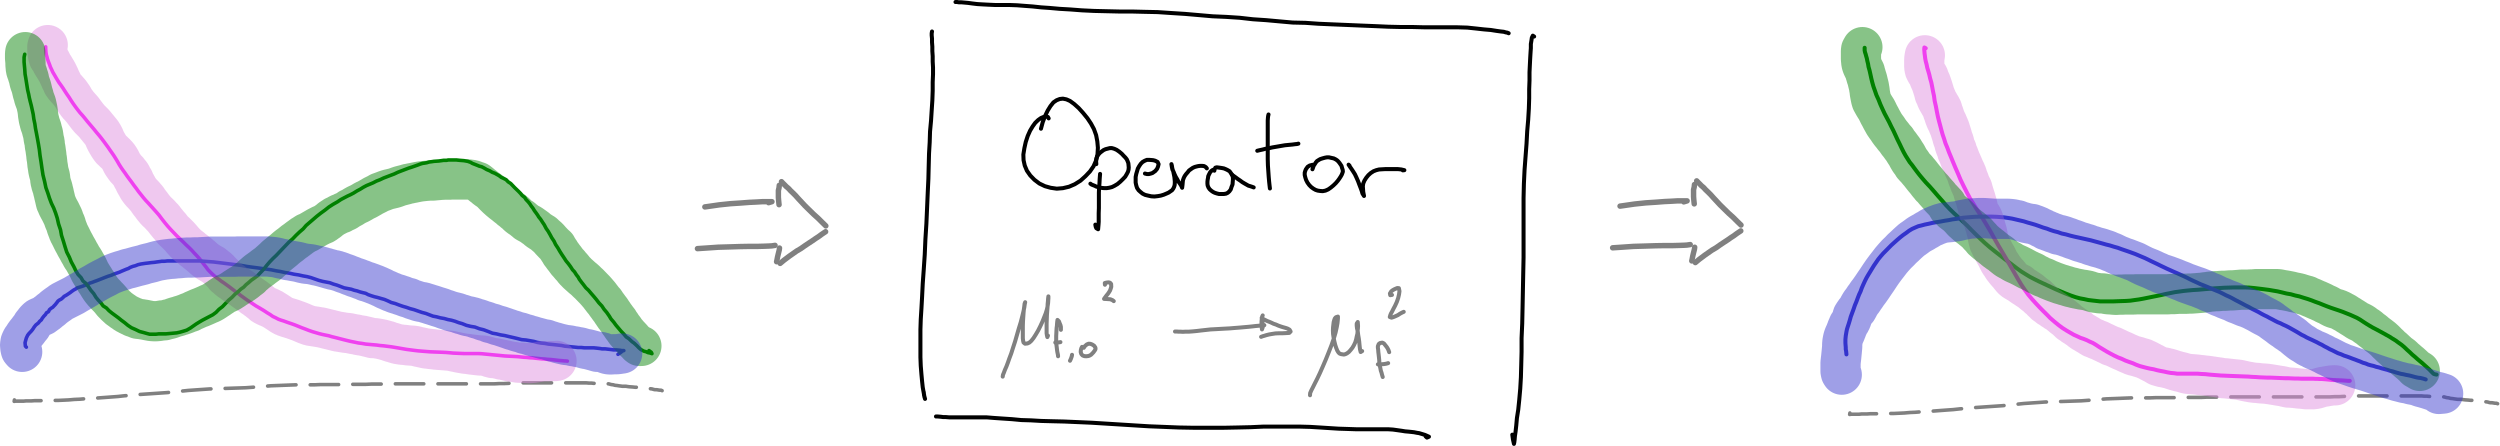 <?xml version="1.0" encoding="UTF-8" standalone="no"?>
<!-- Created with Inkscape (http://www.inkscape.org/) -->

<svg
   version="1.1"
   id="svg2"
   xml:space="preserve"
   width="704.174"
   height="125.622"
   viewBox="0 0 704.174 125.622"
   sodipodi:docname="ev-op.svg"
   inkscape:version="1.1.2 (0a00cf5339, 2022-02-04)"
   xmlns:inkscape="http://www.inkscape.org/namespaces/inkscape"
   xmlns:sodipodi="http://sodipodi.sourceforge.net/DTD/sodipodi-0.dtd"
   xmlns="http://www.w3.org/2000/svg"
   xmlns:svg="http://www.w3.org/2000/svg"><defs
     id="defs6"><clipPath
       clipPathUnits="userSpaceOnUse"
       id="clipPath202"><path
         d="M 0,0 H 529 V 95 H 0 Z"
         id="path200" /></clipPath><clipPath
       clipPathUnits="userSpaceOnUse"
       id="clipPath220"><path
         d="M 0,0 H 529 V 95 H 0 Z"
         id="path218" /></clipPath><clipPath
       clipPathUnits="userSpaceOnUse"
       id="clipPath238"><path
         d="M 0,0 H 529 V 95 H 0 Z"
         id="path236" /></clipPath><clipPath
       clipPathUnits="userSpaceOnUse"
       id="clipPath256"><path
         d="M 0,0 H 529 V 95 H 0 Z"
         id="path254" /></clipPath><clipPath
       clipPathUnits="userSpaceOnUse"
       id="clipPath274"><path
         d="M 0,0 H 529 V 95 H 0 Z"
         id="path272" /></clipPath><clipPath
       clipPathUnits="userSpaceOnUse"
       id="clipPath292"><path
         d="M 0,0 H 529 V 95 H 0 Z"
         id="path290" /></clipPath></defs><sodipodi:namedview
     id="namedview4"
     pagecolor="#ffffff"
     bordercolor="#666666"
     borderopacity="1.0"
     inkscape:pageshadow="2"
     inkscape:pageopacity="0.0"
     inkscape:pagecheckerboard="0"
     showgrid="false"
     inkscape:zoom="1.8191533"
     inkscape:cx="351.81203"
     inkscape:cy="62.941371"
     inkscape:window-width="1920"
     inkscape:window-height="1057"
     inkscape:window-x="0"
     inkscape:window-y="23"
     inkscape:window-maximized="1"
     inkscape:current-layer="g8" /><g
     id="g8"
     inkscape:groupmode="layer"
     inkscape:label="ev-op"
     transform="matrix(1.333,0,0,1.333,0,6.473895e-6)"><g
       id="g10"><g
         id="g12"><path
           d="m 9.656,9.898 v 0.375 l 0.035,0.575 0.032,0.308 0.062,0.371 0.133,0.477 0.129,0.512 0.195,0.539 0.227,0.578 0.191,0.543 0.262,0.543 0.226,0.511 0.321,0.543 0.293,0.508 0.324,0.543 0.355,0.578 0.422,0.578 0.422,0.61 0.418,0.648 0.422,0.645 0.453,0.644 0.422,0.676 0.453,0.68 0.485,0.679 0.488,0.645 0.484,0.613 0.52,0.575 0.484,0.578 0.488,0.613 0.485,0.574 0.519,0.613 0.516,0.61 0.519,0.644 0.551,0.649 0.485,0.609 0.488,0.645 0.449,0.613 0.422,0.574 0.391,0.578 0.386,0.543 0.422,0.614 0.387,0.609 0.39,0.644 0.387,0.68 0.391,0.613 0.422,0.61 0.422,0.578 0.418,0.609 0.453,0.614 0.488,0.644 0.484,0.68 0.52,0.676 0.484,0.679 0.52,0.645 0.484,0.613 0.52,0.609 0.515,0.543 0.551,0.614 0.551,0.609 0.582,0.645 0.617,0.714 0.582,0.782 0.613,0.781 0.618,0.746 0.648,0.715 0.648,0.68 0.649,0.675 0.644,0.614 0.649,0.609 0.613,0.613 0.617,0.575 0.582,0.578 0.551,0.613 0.551,0.574 0.519,0.578 0.485,0.614 0.453,0.574 0.484,0.613 0.422,0.578 0.457,0.473 0.485,0.476 0.453,0.407 0.484,0.375 0.52,0.371 0.484,0.375 0.52,0.34 0.515,0.375 0.52,0.371 0.484,0.375 0.488,0.371 0.485,0.375 0.519,0.34 0.485,0.406 0.519,0.375 0.516,0.375 0.519,0.371 0.551,0.34 0.551,0.375 0.551,0.371 1.164,0.68 0.617,0.375 0.613,0.406 0.617,0.371 0.582,0.41 0.582,0.27 0.582,0.308 0.551,0.203 0.551,0.168 0.551,0.203 0.582,0.204 0.617,0.207 0.648,0.234 0.68,0.273 0.742,0.305 0.746,0.274 0.778,0.304 0.777,0.27 0.711,0.207 0.684,0.203 0.679,0.168 0.645,0.137 0.684,0.136 0.679,0.203 0.711,0.172 0.777,0.2 0.809,0.207 0.809,0.203 0.843,0.203 0.84,0.168 0.813,0.172 0.777,0.101 0.777,0.137 0.743,0.066 0.777,0.071 0.777,0.066 0.746,0.102 0.778,0.066 0.808,0.106 0.778,0.097 0.843,0.137 0.809,0.137 0.777,0.136 0.809,0.137 1.555,0.203 0.843,0.102 0.809,0.066 0.875,0.07 0.871,0.067 0.875,0.035 0.875,0.031 0.844,0.035 0.777,0.036 0.778,0.066 0.742,0.07 0.746,0.032 0.777,0.035 0.777,0.031 h 3.012 l 0.711,0.035 0.711,0.07 0.715,0.067 0.68,0.07 0.711,0.067 0.714,0.066 0.68,0.07 0.68,0.067 0.679,0.035 0.649,0.031 0.68,0.035 0.648,0.035 0.68,0.067 0.644,0.066 0.649,0.035 0.617,0.071 0.648,0.031 0.614,0.07 1.296,0.133 0.649,0.035 0.613,0.071 0.649,0.031 0.613,0.07 0.586,0.066 0.551,0.067 0.484,0.035 0.422,0.035 0.258,0.031 h 0.257 l 0.325,0.036"
           style="fill:none;stroke:#ff00ff;stroke-width:0.755;stroke-linecap:round;stroke-linejoin:round;stroke-miterlimit:10;stroke-dasharray:none;stroke-opacity:1"
           id="path14" /></g><g
         id="g16"><path
           d="M 5.57,73.359 5.363,73.145 5.293,72.426 5.363,72.137 5.57,71.414 5.844,70.836 6.121,70.477 6.395,70.191 6.668,69.902 6.945,69.543 7.219,69.109 7.562,68.676 7.84,68.457 8.113,68.242 8.387,67.887 8.73,67.598 l 0.208,-0.364 0.343,-0.433 0.344,-0.36 0.207,-0.359 0.41,-0.215 0.207,-0.433 0.344,-0.289 0.344,-0.215 0.273,-0.289 0.278,-0.289 0.343,-0.434 0.203,-0.285 0.278,-0.215 0.414,-0.215 0.344,-0.289 0.273,-0.289 0.41,-0.219 0.551,-0.359 0.414,-0.289 0.273,-0.215 0.411,-0.285 0.414,-0.219 0.277,-0.215 0.961,-0.289 0.41,-0.144 0.551,-0.219 0.41,-0.145 0.348,-0.215 0.48,-0.144 0.551,-0.215 0.41,-0.144 1.102,-0.43 0.546,-0.219 0.758,-0.289 0.688,-0.215 0.48,-0.215 0.617,-0.218 0.622,-0.215 0.48,-0.219 1.031,-0.43 0.41,-0.144 0.344,-0.215 0.551,-0.215 0.551,-0.144 0.551,-0.219 0.617,-0.145 0.961,-0.144 0.621,-0.071 0.547,-0.074 0.757,-0.07 0.481,-0.074 0.551,-0.071 0.48,-0.074 h 0.551 l 0.687,-0.07 h 6.801 l 0.895,0.07 0.965,0.074 1.027,0.071 1.172,0.144 1.168,0.145 1.164,0.144 1.168,0.145 1.172,0.144 1.168,0.219 1.031,0.145 1.098,0.14 3.093,0.434 1.032,0.215 0.89,0.144 0.965,0.215 0.965,0.145 0.961,0.218 0.961,0.145 0.961,0.215 0.824,0.144 0.824,0.215 0.824,0.289 0.825,0.285 0.824,0.219 0.762,0.145 0.753,0.144 0.754,0.285 0.758,0.219 0.758,0.289 0.754,0.289 0.758,0.145 0.754,0.144 0.621,0.215 0.613,0.141 0.621,0.215 0.551,0.144 0.617,0.145 0.551,0.289 0.617,0.218 0.687,0.215 0.618,0.145 0.757,0.219 0.758,0.214 0.684,0.289 0.758,0.356 0.824,0.219 0.758,0.289 0.824,0.289 0.754,0.215 0.824,0.289 0.824,0.215 0.828,0.289 0.825,0.285 0.824,0.219 0.758,0.289 0.754,0.285 0.757,0.144 0.825,0.219 0.824,0.145 0.754,0.214 0.758,0.145 0.757,0.219 0.754,0.285 0.754,0.215 0.895,0.359 0.894,0.219 0.895,0.144 0.961,0.36 0.894,0.219 0.961,0.359 0.895,0.359 0.824,0.141 0.891,0.219 0.894,0.144 0.895,0.215 0.961,0.219 0.894,0.215 0.824,0.214 0.895,0.075 1.648,0.289 0.754,0.215 0.824,0.144 0.758,0.07 0.758,0.145 0.754,0.07 0.687,0.074 0.622,0.071 0.683,0.074 0.691,0.145 0.754,0.07 0.688,0.074 0.758,0.07 0.617,0.071 h 0.687 l 0.688,0.074 h 1.992 l 0.688,0.07 0.617,0.074 0.414,0.071 h 0.687 l 0.618,0.074 0.621,0.07 0.547,0.075 h 0.55 l 0.754,0.07 0.414,0.074 h 0.414 l -0.277,0.07 -0.344,0.289 -0.617,0.43"
           style="fill:none;stroke:#3333cc;stroke-width:0.755;stroke-linecap:round;stroke-linejoin:round;stroke-miterlimit:10;stroke-dasharray:none;stroke-opacity:1"
           id="path18" /></g><g
         id="g20"><path
           d="M 5.227,11.465 5.16,11.754 5.09,12.113 v 1.008 l 0.07,0.793 0.067,0.719 0.066,1.012 0.141,0.793 0.41,2.589 0.207,0.868 0.137,0.722 0.207,0.86 0.207,0.796 0.207,0.938 0.203,0.934 0.136,1.011 0.211,1.008 0.133,0.938 0.211,1.078 0.203,1.082 0.207,1.152 0.203,1.227 0.141,1.222 0.207,1.301 0.203,1.438 0.211,1.367 0.34,1.371 0.273,1.297 0.414,1.156 0.344,1.078 0.41,1.082 0.485,1.008 0.41,1.082 0.344,1.078 0.277,1.227 0.41,1.222 0.207,1.157 0.414,1.296 0.344,1.153 0.344,1.078 0.551,1.086 0.41,1.004 0.547,1.011 0.414,0.864 0.48,0.793 0.621,0.648 0.41,0.719 0.618,0.504 0.55,0.722 0.485,0.723 0.617,0.719 0.48,0.793 0.481,0.578 0.551,0.574 0.48,0.649 0.688,0.433 0.55,0.578 0.618,0.5 0.687,0.504 0.688,0.508 0.617,0.504 0.687,0.504 0.692,0.574 0.754,0.508 0.824,0.359 0.894,0.434 0.824,0.215 0.754,0.215 0.551,0.144 h 1.305 l 0.617,-0.074 h 1.516 l 1.507,-0.141 0.758,-0.07 0.688,-0.145 0.758,-0.218 0.687,-0.215 0.754,-0.434 1.238,-0.867 0.688,-0.426 0.617,-0.363 0.824,-0.434 1.375,-0.718 0.688,-0.508 0.621,-0.645 0.754,-0.578 0.687,-0.723 0.617,-0.644 0.688,-0.578 0.621,-0.649 0.617,-0.507 0.617,-0.571 0.618,-0.433 0.48,-0.508 0.621,-0.504 0.481,-0.434 0.617,-0.429 0.691,-0.504 0.617,-0.649 0.754,-0.793 0.621,-0.793 0.618,-0.722 0.687,-0.719 0.688,-0.648 0.617,-0.649 0.687,-0.723 1.375,-1.437 0.824,-0.723 0.688,-0.718 0.758,-0.723 0.754,-0.649 0.621,-0.718 0.754,-0.649 0.758,-0.648 0.753,-0.649 0.825,-0.648 0.894,-0.648 0.824,-0.653 0.895,-0.574 0.891,-0.504 0.757,-0.504 0.688,-0.363 0.687,-0.359 0.621,-0.286 0.684,-0.359 0.688,-0.434 0.687,-0.363 0.688,-0.43 0.687,-0.363 0.688,-0.285 0.687,-0.289 0.688,-0.359 0.753,-0.29 0.758,-0.359 0.754,-0.289 0.758,-0.289 0.754,-0.285 0.758,-0.36 0.754,-0.289 1.515,-0.578 0.684,-0.219 0.621,-0.214 0.617,-0.219 0.551,-0.215 0.48,-0.141 0.481,-0.07 0.414,-0.074 0.48,-0.145 0.551,-0.07 0.481,-0.074 1.031,-0.07 0.551,-0.075 0.48,-0.07 h 0.617 l 0.344,-0.074 h 1.719 l 0.687,0.074 0.895,0.07 0.824,0.145 0.617,0.219 0.344,0.214 1.102,0.43 0.339,0.145 0.551,0.144 0.551,0.289 0.48,0.289 0.688,0.289 0.48,0.289 0.551,0.215 0.891,0.5 0.484,0.364 0.481,0.214 0.55,0.289 0.414,0.434 0.547,0.359 0.344,0.36 0.481,0.504 0.824,0.793 0.414,0.433 0.344,0.434 0.55,0.43 0.274,0.433 0.48,0.504 0.344,0.434 0.273,0.429 0.344,0.434 0.348,0.578 0.273,0.359 0.41,0.579 0.207,0.355 0.415,0.508 0.414,0.648 0.339,0.504 0.415,0.789 0.41,0.578 0.414,0.723 0.343,0.648 0.481,0.719 0.344,0.723 0.48,0.723 0.414,0.718 0.41,0.649 0.481,0.722 0.414,0.645 0.48,0.578 0.481,0.648 0.414,0.649 0.41,0.43 0.414,0.652 0.344,0.43 0.273,0.507 0.481,0.645 0.347,0.434 0.547,0.722 0.551,0.504 0.481,0.574 0.687,0.793 0.481,0.578 0.55,0.719 0.618,0.649 0.48,0.722 0.551,0.645 0.551,0.793 0.343,0.578 0.618,0.723 0.414,0.574 0.546,0.648 0.551,0.649 0.551,0.574 0.547,0.652 0.551,0.36 0.687,0.648 0.414,0.289 0.617,0.574 0.414,0.434 0.411,0.359 0.687,0.364 0.348,0.07 0.48,0.219 0.414,0.07 0.41,0.144 -0.136,-0.289 -0.485,-0.359"
           style="fill:none;stroke:#008000;stroke-width:0.755;stroke-linecap:round;stroke-linejoin:round;stroke-miterlimit:10;stroke-dasharray:none;stroke-opacity:1"
           id="path22" /></g><g
         id="g24"><path
           d="m 3.043,84.504 -0.051,0.308 0.297,-0.05 H 5.004 L 5.496,84.711 H 6.625 L 7.363,84.66 h 2.699 l 1.079,-0.051 h 1.132 l 1.125,-0.05 1.133,-0.055 1.176,-0.102 1.18,-0.05 1.226,-0.102 1.278,-0.051 1.324,-0.105 2.75,-0.203 1.422,-0.106 1.425,-0.156 1.469,-0.102 1.477,-0.152 1.519,-0.105 1.524,-0.102 1.519,-0.106 1.477,-0.101 1.519,-0.152 1.52,-0.157 1.473,-0.152 1.476,-0.105 1.469,-0.102 1.476,-0.102 1.571,-0.054 1.523,-0.051 3.141,-0.102 1.469,-0.05 1.425,-0.102 1.325,-0.105 1.277,-0.102 1.277,-0.105 1.324,-0.051 1.329,-0.051 1.324,-0.051 1.371,-0.051 h 3.879 l 1.23,-0.054 h 4.957 l 1.176,-0.051 h 3.535 l 1.129,-0.051 h 2.258 l 1.133,-0.051 h 22.578 l 1.031,-0.054 h 0.934 l 0.98,-0.047 0.934,-0.055 0.933,-0.051 h 14.579 l 0.589,0.051 h 0.539 l 0.493,0.055 h 1.57 l 0.395,0.047 h 0.292 l 0.293,0.054 h 0.59 l 0.539,0.153 0.442,0.054 0.344,0.102 0.492,0.051 0.293,0.051 0.394,0.05 0.391,0.055 h 0.789 l 0.293,0.051 0.394,0.051 0.735,0.05 0.492,0.055 h 0.391 l 0.492,0.047 h 0.293 l 0.394,0.055 h 0.492 l 0.293,0.05 0.297,0.051 0.539,0.102 0.391,0.054 0.344,0.102 0.246,0.051 h 0.344 l 0.343,0.051 0.293,0.05 h 0.297 l 0.246,0.106"
           style="fill:none;stroke:#808080;stroke-width:0.755;stroke-linecap:round;stroke-linejoin:round;stroke-miterlimit:10;stroke-dasharray:6, 3;stroke-dashoffset:0;stroke-opacity:1"
           id="path26" /></g><g
         id="g28"><path
           d="m 390.891,87.27 -0.051,0.308 0.297,-0.051 h 1.715 l 0.492,-0.05 h 1.129 l 0.738,-0.051 h 2.699 l 1.078,-0.055 h 1.133 l 1.125,-0.051 1.133,-0.05 1.176,-0.102 1.179,-0.051 1.227,-0.105 1.273,-0.051 1.328,-0.102 1.376,-0.105 1.374,-0.102 1.422,-0.101 1.426,-0.156 1.469,-0.106 1.476,-0.152 1.52,-0.102 1.523,-0.105 1.52,-0.102 1.473,-0.101 1.523,-0.157 1.52,-0.152 1.472,-0.156 1.477,-0.102 1.469,-0.101 1.472,-0.106 1.574,-0.051 1.52,-0.05 1.574,-0.051 1.57,-0.055 1.469,-0.047 1.426,-0.105 1.324,-0.102 1.278,-0.105 1.277,-0.102 1.324,-0.051 1.328,-0.05 1.324,-0.055 1.372,-0.051 h 3.878 l 1.231,-0.051 h 4.957 l 1.176,-0.05 h 3.535 l 1.129,-0.055 h 2.258 l 1.132,-0.047 h 22.579 l 1.031,-0.055 h 0.933 l 0.981,-0.05 1.867,-0.102 h 14.578 l 0.59,0.051 h 0.539 l 0.492,0.051 h 1.571 l 0.394,0.05 h 0.293 l 0.293,0.055 h 0.59 l 0.539,0.152 0.441,0.051 0.344,0.106 0.492,0.05 0.293,0.051 0.395,0.051 0.39,0.051 h 0.79 l 0.293,0.051 0.39,0.054 0.738,0.051 0.493,0.051 h 0.39 l 0.492,0.051 h 0.293 l 0.395,0.054 h 0.492 l 0.293,0.047 0.293,0.055 0.543,0.101 0.391,0.051 0.343,0.106 0.246,0.046 h 0.344 l 0.344,0.055 0.293,0.051 h 0.297 l 0.246,0.101"
           style="fill:none;stroke:#808080;stroke-width:0.755;stroke-linecap:round;stroke-linejoin:round;stroke-miterlimit:10;stroke-dasharray:6, 3;stroke-dashoffset:0;stroke-opacity:1"
           id="path30" /></g><g
         id="g32"><path
           d="m 196.938,6.652 -0.067,0.379 v 0.442 l 0.067,0.691 v 0.758 l 0.07,0.941 v 0.946 l 0.074,1.066 v 1.137 l 0.07,1.254 v 1.449 l -0.07,1.637 v 1.824 l -0.074,2.074 -0.137,2.078 -0.141,2.203 -0.21,2.262 -0.071,2.266 -0.14,2.39 -0.067,2.52 -0.07,2.828 -0.141,3.019 -0.14,3.274 -0.141,3.207 -0.207,3.273 -0.141,3.27 -0.211,3.148 -0.211,2.957 -0.136,2.77 -0.141,2.515 -0.141,2.266 -0.07,2.137 v 5.851 l 0.07,1.828 0.141,1.758 0.141,1.512 0.136,1.258 0.282,1.574 0.07,0.438 0.137,0.441 -0.207,-0.754 -0.071,-0.691"
           style="fill:none;stroke:#000000;stroke-width:0.85;stroke-linecap:round;stroke-linejoin:round;stroke-miterlimit:10;stroke-dasharray:none;stroke-opacity:1"
           id="path34" /></g><g
         id="g36"><path
           d="m 197.777,88.004 h 0.352 l 0.699,0.062 0.488,0.067 h 0.559 l 0.699,0.058 h 7.903 l 1.605,0.129 1.82,0.125 1.887,0.125 2.027,0.192 2.028,0.062 2.164,0.125 2.308,0.063 2.586,0.062 2.868,0.125 2.937,0.129 3.004,0.188 3.008,0.187 3.004,0.188 3.078,0.191 3.144,0.125 3.145,0.129 3.219,0.059 h 6.152 l 2.934,-0.059 2.867,-0.066 2.726,-0.125 h 7.621 l 2.239,0.062 2.093,0.129 1.957,0.125 1.961,0.125 1.957,0.062 1.817,0.063 h 6.711 l 0.98,0.062 0.906,0.125 0.911,0.129 0.769,0.125 0.699,0.059 0.629,0.066 0.559,0.063 0.629,0.125 0.422,0.062 0.629,0.188 0.625,0.191 0.421,0.188 0.422,0.191 -0.422,0.188 -0.277,-0.254"
           style="fill:none;stroke:#000000;stroke-width:0.85;stroke-linecap:round;stroke-linejoin:round;stroke-miterlimit:10;stroke-dasharray:none;stroke-opacity:1"
           id="path38" /></g><g
         id="g40"><path
           d="m 324.172,7.723 -0.277,-0.188 -0.211,0.438 -0.071,0.504 -0.136,0.82 v 0.879 l -0.071,1.008 -0.07,1.195 -0.07,1.383 -0.071,1.511 v 1.7 l -0.07,1.886 v 1.891 l -0.07,2.199 -0.137,2.328 -0.211,2.457 -0.141,2.641 -0.211,2.77 -0.207,2.765 -0.14,2.957 -0.07,3.02 v 12.519 l -0.071,3.461 -0.14,7.172 -0.071,3.336 -0.136,3.082 v 2.895 l -0.071,2.769 -0.07,2.578 -0.141,2.453 -0.207,2.328 -0.215,2.079 -0.277,1.761 -0.141,1.571 -0.14,1.261 -0.137,0.942 -0.07,0.816 -0.071,0.57 -0.07,0.313 -0.07,-0.313 -0.141,-0.628 -0.137,-1.008"
           style="fill:none;stroke:#000000;stroke-width:0.85;stroke-linecap:round;stroke-linejoin:round;stroke-miterlimit:10;stroke-dasharray:none;stroke-opacity:1"
           id="path42" /></g><g
         id="g44"><path
           d="m 201.902,0.426 h 0.352 l 0.348,0.062 h 0.558 l 1.399,0.125 0.91,0.125 1.051,0.125 1.117,0.067 1.187,0.062 1.399,0.063 h 3.004 l 1.679,0.062 1.61,0.125 1.679,0.125 1.813,0.192 1.82,0.125 2.094,0.187 2.242,0.129 2.445,0.188 2.586,0.124 2.657,0.063 2.726,0.063 h 2.656 l 2.657,0.066 2.726,0.058 2.867,0.192 2.934,0.187 2.937,0.254 2.868,0.25 2.867,0.125 2.867,0.188 2.793,0.316 2.797,0.188 2.797,0.254 2.797,0.25 2.726,0.062 2.727,0.192 2.863,0.125 3.008,0.125 3.008,0.128 3.078,0.125 2.793,0.125 2.656,0.063 h 2.52 l 2.445,0.062 h 6.988 l 2.098,0.063 1.82,0.191 1.68,0.188 1.465,0.125 1.187,0.187 0.91,0.125 0.629,0.067 0.422,0.125 0.348,0.062 0.277,0.125"
           style="fill:none;stroke:#000000;stroke-width:0.85;stroke-linecap:round;stroke-linejoin:round;stroke-miterlimit:10;stroke-dasharray:none;stroke-opacity:1"
           id="path46" /></g><g
         id="g48"><path
           d="m 211.875,79.582 0.063,-0.391 0.187,-0.445 0.219,-0.59 0.308,-0.695 0.309,-0.813 0.312,-0.894 0.403,-1.063 0.371,-1.171 0.437,-1.34 0.403,-1.399 0.402,-1.394 0.406,-1.313 0.309,-1.203 0.25,-1.031 0.184,-0.867 0.093,-0.672 0.094,-0.446 -0.125,0.333 -0.062,0.531 -0.09,0.644 -0.067,0.754 -0.058,0.84 -0.063,0.977 -0.031,0.976 v 2.57 l 0.062,0.532 0.09,0.363 0.313,0.25 0.527,-0.055 0.406,-0.195 0.403,-0.363 0.465,-0.586 0.464,-0.727 0.496,-0.84 0.465,-0.921 0.438,-0.95 0.371,-0.922 0.34,-0.863 0.25,-0.812 0.156,-0.727 0.094,-0.641 0.031,-0.531 0.031,-0.422 v -0.445 l -0.062,0.504 -0.031,0.473 -0.063,0.617 -0.031,0.754 -0.063,0.781 -0.062,0.836 -0.031,0.898 -0.032,0.891 v 2.039 l 0.063,0.422 0.093,0.39 0.126,-0.308"
           style="fill:none;stroke:#808080;stroke-width:0.85;stroke-linecap:round;stroke-linejoin:round;stroke-miterlimit:10;stroke-dasharray:none;stroke-opacity:1"
           id="path50" /></g><g
         id="g52"><path
           d="m 223.578,75.281 -0.031,-0.308 -0.125,-0.586 -0.063,-0.418 -0.058,-0.504 -0.067,-0.559 -0.058,-0.644 v -1.254 l 0.031,-0.59 0.027,-0.586 0.032,-0.531 0.066,-0.473 0.027,-0.418 0.032,-0.367 0.062,-0.445 0.313,0.308 0.152,0.418 0.156,0.364 0.094,0.39 v 0.617"
           style="fill:none;stroke:#808080;stroke-width:0.85;stroke-linecap:round;stroke-linejoin:round;stroke-miterlimit:10;stroke-dasharray:none;stroke-opacity:1"
           id="path54" /></g><g
         id="g56"><path
           d="m 222.988,72.375 h 0.344 l 0.402,-0.027 0.34,-0.059"
           style="fill:none;stroke:#808080;stroke-width:0.85;stroke-linecap:round;stroke-linejoin:round;stroke-miterlimit:10;stroke-dasharray:none;stroke-opacity:1"
           id="path58" /></g><g
         id="g60"><path
           d="m 226.527,74.973 -0.062,0.336 -0.188,0.531 -0.183,0.39"
           style="fill:none;stroke:#808080;stroke-width:0.85;stroke-linecap:round;stroke-linejoin:round;stroke-miterlimit:10;stroke-dasharray:none;stroke-opacity:1"
           id="path62" /></g><g
         id="g64"><path
           d="m 228.637,73.297 -0.153,0.308 -0.093,0.364 -0.032,0.418 0.125,0.418 0.278,0.308 0.371,0.141 0.406,0.027 0.465,-0.058 0.281,-0.11 0.277,-0.168 0.219,-0.222 0.246,-0.254 0.309,-0.418 0.156,-0.281 -0.031,-0.332 -0.277,-0.391 -0.403,-0.254 -0.375,-0.141 -0.371,-0.027 -0.402,0.168 -0.469,0.422 -0.152,0.277"
           style="fill:none;stroke:#808080;stroke-width:0.85;stroke-linecap:round;stroke-linejoin:round;stroke-miterlimit:10;stroke-dasharray:none;stroke-opacity:1"
           id="path66" /></g><g
         id="g68"><path
           d="m 233.48,60.168 -0.031,-0.363 0.34,-0.086 0.465,-0.055 0.312,0.082 0.219,0.254 0.031,0.586 -0.093,0.336 -0.157,0.445 -0.218,0.363 -0.246,0.364 -0.282,0.336 -0.308,0.418 -0.219,0.308 0.527,0.028 0.809,0.054 0.465,0.196 0.25,0.199"
           style="fill:none;stroke:#808080;stroke-width:0.85;stroke-linecap:round;stroke-linejoin:round;stroke-miterlimit:10;stroke-dasharray:none;stroke-opacity:1"
           id="path70" /></g><g
         id="g72"><path
           d="m 248.285,70.055 h 0.406 l 0.34,0.027 h 0.403 l 0.496,0.031 0.593,-0.031 h 0.68 l 0.777,-0.055 0.868,-0.082 0.933,-0.113 0.992,-0.109 1.024,-0.114 1.027,-0.054 1.024,-0.059 0.992,-0.055 1.023,-0.054 1.028,-0.086 1.054,-0.082 0.961,-0.086 0.93,-0.082 0.809,-0.086 0.714,-0.082 0.621,-0.055 0.497,-0.058 0.339,-0.028 0.344,-0.027 -0.437,-0.082"
           style="fill:none;stroke:#808080;stroke-width:0.85;stroke-linecap:round;stroke-linejoin:round;stroke-miterlimit:10;stroke-dasharray:none;stroke-opacity:1"
           id="path74" /></g><g
         id="g76"><path
           d="m 266.816,66.648 -0.121,0.278 -0.097,0.699 -0.028,0.391 v 0.812 l 0.028,0.336 0.066,0.445 0.152,-0.445 v -0.422 l -0.031,-0.418 -0.031,-0.363 -0.059,-0.336 -0.097,-0.445 0.375,0.25 0.496,0.25 0.343,0.168 0.372,0.14 0.464,0.196 0.465,0.226 0.5,0.164 0.496,0.223 0.465,0.168 0.434,0.14 0.402,0.114 0.375,0.109 0.309,0.113 0.402,0.223 0.219,0.391 -0.281,0.281 -0.34,0.027 -0.528,0.028 -0.589,0.027 h -0.684 l -0.777,0.031 -0.711,0.11 -0.653,0.113 -0.558,0.14 -0.434,0.137 -0.312,0.086 -0.371,0.137"
           style="fill:none;stroke:#808080;stroke-width:0.85;stroke-linecap:round;stroke-linejoin:round;stroke-miterlimit:10;stroke-dasharray:none;stroke-opacity:1"
           id="path78" /></g><g
         id="g80"><path
           d="m 276.812,83.52 0.032,-0.473 0.246,-0.559 0.344,-0.672 0.402,-0.808 0.496,-0.977 0.559,-1.176 0.593,-1.339 0.649,-1.508 0.621,-1.539 0.59,-1.508 0.496,-1.426 0.375,-1.285 0.246,-1.117 0.156,-0.863 0.063,-0.618 0.031,-0.39 v -0.364 l -0.438,0.141 -0.214,0.25 -0.125,0.336 -0.125,0.449 -0.059,0.5 -0.066,0.559 -0.032,0.699 0.032,0.754 0.125,0.812 0.156,0.782 0.187,0.754 0.215,0.64 0.219,0.531 0.25,0.395 0.246,0.223 0.313,0.109 0.589,0.086 0.309,-0.086 0.344,-0.168 0.402,-0.305 0.371,-0.421 0.375,-0.473 0.309,-0.531 0.277,-0.586 0.188,-0.614 0.125,-0.617 0.152,-0.613 0.035,-0.59 0.063,-0.527 0.027,-0.477 -0.027,-0.418 -0.032,-0.449 -0.218,0.336 v 0.449 l 0.062,0.559 0.156,0.668 0.09,0.726 0.125,0.727 0.094,0.699 0.062,0.672 0.063,0.586 0.062,0.445 0.122,0.477 0.312,-0.196"
           style="fill:none;stroke:#808080;stroke-width:0.85;stroke-linecap:round;stroke-linejoin:round;stroke-miterlimit:10;stroke-dasharray:none;stroke-opacity:1"
           id="path82" /></g><g
         id="g84"><path
           d="m 292.176,79.664 -0.153,-0.5 -0.093,-0.391 -0.157,-0.449 -0.093,-0.5 -0.125,-0.562 -0.09,-0.586 -0.031,-0.614 -0.063,-0.613 -0.062,-0.558 -0.063,-0.504 -0.031,-0.477 -0.063,-0.418 v -0.336 l 0.188,-0.472 0.281,-0.2 0.465,-0.082 0.34,0.168 0.402,0.504 0.219,0.278 0.187,0.308 0.153,0.309 0.156,0.445"
           style="fill:none;stroke:#808080;stroke-width:0.85;stroke-linecap:round;stroke-linejoin:round;stroke-miterlimit:10;stroke-dasharray:none;stroke-opacity:1"
           id="path86" /></g><g
         id="g88"><path
           d="m 291.152,76.984 0.371,0.028 0.594,-0.055 0.34,-0.027 0.496,-0.086 0.371,-0.11"
           style="fill:none;stroke:#808080;stroke-width:0.85;stroke-linecap:round;stroke-linejoin:round;stroke-miterlimit:10;stroke-dasharray:none;stroke-opacity:1"
           id="path90" /></g><g
         id="g92"><path
           d="m 294.133,62.316 -0.371,0.059 -0.063,-0.363 0.278,-0.45 0.281,-0.222 0.34,-0.195 0.375,-0.168 0.277,-0.114 0.34,0.032 0.125,0.64 -0.094,0.672 -0.183,0.781 -0.282,0.813 -0.371,0.808 -0.344,0.645 -0.277,0.555 -0.25,0.449 -0.125,0.304 -0.121,0.422 0.371,0.141 0.371,-0.113 0.406,-0.168 0.559,-0.254 0.465,-0.305 0.465,-0.25 0.312,-0.14"
           style="fill:none;stroke:#808080;stroke-width:0.85;stroke-linecap:round;stroke-linejoin:round;stroke-miterlimit:10;stroke-dasharray:none;stroke-opacity:1"
           id="path94" /></g><g
         id="g96"><path
           d="m 148.941,43.723 0.614,-0.086 2.449,-0.352 2.351,-0.246 2.165,-0.141 1.839,-0.14 1.504,-0.07 1.176,-0.071 h 2.07 l -0.707,0.211"
           style="fill:none;stroke:#808080;stroke-width:1.153;stroke-linecap:round;stroke-linejoin:round;stroke-miterlimit:10;stroke-dasharray:none;stroke-opacity:1"
           id="path98" /></g><g
         id="g100"><path
           d="m 147.375,52.535 1.852,-0.121 2.543,-0.176 2.445,-0.07 2.258,-0.07 2.027,-0.036 h 1.691 l 1.321,-0.035 0.988,-0.039 0.562,-0.031 0.708,-0.109"
           style="fill:none;stroke:#808080;stroke-width:1.153;stroke-linecap:round;stroke-linejoin:round;stroke-miterlimit:10;stroke-dasharray:none;stroke-opacity:1"
           id="path102" /></g><g
         id="g104"><path
           d="m 164.664,39.16 -0.047,0.496 -0.14,0.598 v 1.445 l 0.046,0.602 0.047,0.527 0.047,0.422"
           style="fill:none;stroke:#808080;stroke-width:1.153;stroke-linecap:round;stroke-linejoin:round;stroke-miterlimit:10;stroke-dasharray:none;stroke-opacity:1"
           id="path106" /></g><g
         id="g108"><path
           d="m 165.133,38.387 0.332,0.351 0.328,0.321 0.379,0.386 0.422,0.352 0.422,0.457 0.519,0.496 0.567,0.562 0.562,0.633 0.66,0.707 0.75,0.809 0.899,0.883 0.937,0.914 0.942,0.847 0.851,0.844 0.797,0.778"
           style="fill:none;stroke:#808080;stroke-width:1.153;stroke-linecap:round;stroke-linejoin:round;stroke-miterlimit:10;stroke-dasharray:none;stroke-opacity:1"
           id="path110" /></g><g
         id="g112"><path
           d="m 164.711,52.414 -0.047,0.387 -0.094,0.39 -0.14,0.563 -0.141,0.598 -0.098,0.531 -0.093,0.422"
           style="fill:none;stroke:#808080;stroke-width:1.153;stroke-linecap:round;stroke-linejoin:round;stroke-miterlimit:10;stroke-dasharray:none;stroke-opacity:1"
           id="path114" /></g><g
         id="g116"><path
           d="m 164.852,55.656 0.378,-0.316 0.422,-0.352 0.567,-0.426 0.609,-0.457 0.707,-0.492 0.801,-0.566 0.894,-0.527 0.801,-0.563 0.844,-0.566 0.754,-0.493 0.707,-0.492 0.656,-0.426 0.567,-0.421 0.519,-0.352 0.375,-0.246"
           style="fill:none;stroke:#808080;stroke-width:1.153;stroke-linecap:round;stroke-linejoin:round;stroke-miterlimit:10;stroke-dasharray:none;stroke-opacity:1"
           id="path118" /></g><g
         id="g120"><path
           d="m 342.324,43.555 0.614,-0.086 2.449,-0.356 2.351,-0.246 2.164,-0.14 1.836,-0.141 1.508,-0.07 1.176,-0.071 h 2.07 l -0.707,0.211"
           style="fill:none;stroke:#808080;stroke-width:1.153;stroke-linecap:round;stroke-linejoin:round;stroke-miterlimit:10;stroke-dasharray:none;stroke-opacity:1"
           id="path122" /></g><g
         id="g124"><path
           d="m 340.758,52.363 1.851,-0.121 2.539,-0.176 2.45,-0.07 2.257,-0.07 2.024,-0.035 h 1.695 l 1.317,-0.036 0.992,-0.035 0.562,-0.035 0.707,-0.105"
           style="fill:none;stroke:#808080;stroke-width:1.153;stroke-linecap:round;stroke-linejoin:round;stroke-miterlimit:10;stroke-dasharray:none;stroke-opacity:1"
           id="path126" /></g><g
         id="g128"><path
           d="m 358.047,38.992 -0.047,0.492 -0.141,0.602 v 1.445 l 0.043,0.598 0.051,0.527 0.047,0.426"
           style="fill:none;stroke:#808080;stroke-width:1.153;stroke-linecap:round;stroke-linejoin:round;stroke-miterlimit:10;stroke-dasharray:none;stroke-opacity:1"
           id="path130" /></g><g
         id="g132"><path
           d="m 358.516,38.219 0.332,0.347 0.328,0.321 0.375,0.386 0.426,0.352 0.421,0.461 0.52,0.492 0.562,0.563 0.567,0.636 0.656,0.703 0.754,0.813 0.895,0.879 0.941,0.918 0.941,0.844 0.848,0.847 0.801,0.774"
           style="fill:none;stroke:#808080;stroke-width:1.153;stroke-linecap:round;stroke-linejoin:round;stroke-miterlimit:10;stroke-dasharray:none;stroke-opacity:1"
           id="path134" /></g><g
         id="g136"><path
           d="m 358.094,52.242 -0.047,0.387 -0.094,0.391 -0.141,0.562 -0.14,0.598 -0.098,0.531 -0.094,0.422"
           style="fill:none;stroke:#808080;stroke-width:1.153;stroke-linecap:round;stroke-linejoin:round;stroke-miterlimit:10;stroke-dasharray:none;stroke-opacity:1"
           id="path138" /></g><g
         id="g140"><path
           d="m 358.234,55.484 0.379,-0.316 0.422,-0.352 0.567,-0.421 0.609,-0.461 0.707,-0.493 0.801,-0.562 0.894,-0.527 0.801,-0.567 0.844,-0.562 0.754,-0.493 0.707,-0.496 0.656,-0.422 0.566,-0.425 0.52,-0.352 0.375,-0.246"
           style="fill:none;stroke:#808080;stroke-width:1.153;stroke-linecap:round;stroke-linejoin:round;stroke-miterlimit:10;stroke-dasharray:none;stroke-opacity:1"
           id="path142" /></g><g
         id="g144"><path
           d="m 394.008,10.098 v 0.547 l 0.074,0.382 0.141,0.418 0.109,0.418 0.141,0.481 0.105,0.547 0.145,0.578 0.109,0.672 0.211,0.738 0.18,0.801 0.179,0.836 0.211,0.867 0.25,0.894 0.321,0.903 0.32,0.929 0.43,0.93 0.39,0.996 0.43,0.961 0.465,0.996 0.496,0.93 0.465,0.867 0.429,0.899 0.461,0.898 0.43,0.93 0.426,0.929 0.465,0.934 0.425,0.898 0.43,0.864 0.43,0.773 0.426,0.672 0.429,0.676 0.496,0.609 0.465,0.641 0.5,0.672 0.57,0.738 0.641,0.773 0.75,0.864 0.82,0.867 0.821,0.933 0.855,0.993 0.856,0.964 0.855,0.993 0.856,0.898 0.855,0.836 0.891,0.801 0.894,0.867 0.926,0.867 0.926,0.961 1,0.996 0.961,0.93 1,0.93 0.996,0.867 1,0.8 0.996,0.774 0.965,0.769 0.926,0.707 0.929,0.704 0.926,0.707 0.891,0.64 0.925,0.578 0.895,0.547 0.926,0.481 0.89,0.449 0.891,0.418 0.895,0.418 0.89,0.418 0.961,0.445 1.035,0.449 1.071,0.454 1.066,0.414 1.035,0.355 0.93,0.254 0.89,0.16 0.891,0.195 0.785,0.094 1.711,0.196 h 2.676 l 0.926,-0.036 0.925,-0.031 0.93,-0.031 0.926,-0.063 0.891,-0.129 0.925,-0.128 0.895,-0.161 0.961,-0.195 0.926,-0.191 0.964,-0.192 0.961,-0.195 0.965,-0.223 0.961,-0.191 0.965,-0.195 0.926,-0.125 0.926,-0.129 0.964,-0.098 1.032,-0.094 1.109,-0.066 1.102,-0.098 1.14,-0.094 1.141,-0.097 1.035,-0.063 1.035,-0.066 0.996,-0.031 1.071,-0.032 h 2.14 l 1.071,0.032 1.035,0.097 1.031,0.125 1.035,0.129 0.996,0.129 0.965,0.164 0.926,0.156 0.965,0.227 0.925,0.227 0.926,0.16 0.895,0.254 0.89,0.195 0.891,0.285 0.855,0.258 0.821,0.289 0.82,0.32 0.82,0.289 0.786,0.321 0.82,0.324 0.855,0.32 0.856,0.289 0.855,0.285 0.821,0.293 0.785,0.317 0.746,0.293 0.715,0.32 0.711,0.32 0.679,0.383 0.676,0.453 0.641,0.414 0.679,0.418 0.715,0.418 0.746,0.383 0.715,0.387 0.711,0.387 0.68,0.382 0.64,0.356 0.641,0.414 0.645,0.387 0.605,0.449 0.641,0.449 0.605,0.512 0.57,0.547 0.571,0.511 0.57,0.547 0.539,0.449 0.496,0.45 0.5,0.418 0.465,0.382 0.426,0.387 0.394,0.352 0.391,0.355 0.355,0.32 0.25,0.258 0.43,0.446 0.246,0.226 0.285,0.098 0.325,0.062"
           style="fill:none;stroke:#008000;stroke-width:0.85;stroke-linecap:round;stroke-linejoin:round;stroke-miterlimit:10;stroke-dasharray:none;stroke-opacity:1"
           id="path146" /></g><g
         id="g148"><path
           d="m 406.918,10.195 -0.285,-0.164 -0.035,0.387 0.035,0.387 0.035,0.48 0.07,0.512 0.071,0.578 0.109,0.578 0.176,0.641 0.144,0.707 0.215,0.707 0.211,0.738 0.18,0.801 0.25,0.867 0.179,0.898 0.176,0.961 0.215,0.997 0.141,1.058 0.254,1.125 0.211,1.121 0.214,1.059 0.25,0.996 0.25,0.93 0.25,0.961 0.25,0.902 0.321,0.93 0.285,0.929 0.39,0.93 0.356,0.965 0.43,1.027 0.429,1.059 0.496,1.183 0.536,1.223 0.535,1.281 0.64,1.317 0.68,1.347 0.711,1.348 1.641,2.633 0.89,1.347 0.856,1.411 0.894,1.507 0.856,1.543 0.855,1.508 0.856,1.442 0.855,1.445 0.82,1.414 0.786,1.348 0.75,1.316 0.746,1.25 0.75,1.121 0.746,1.027 0.75,0.899 0.785,0.867 0.75,0.801 0.785,0.805 0.781,0.769 0.785,0.801 0.856,0.738 0.82,0.676 0.856,0.641 0.855,0.546 0.821,0.481 0.785,0.449 0.715,0.32 0.675,0.321 0.68,0.226 0.641,0.258 0.64,0.317 0.676,0.292 0.68,0.415 0.675,0.449 0.75,0.449 0.786,0.48 0.82,0.45 0.785,0.418 0.816,0.386 0.825,0.321 0.746,0.351 0.785,0.289 0.75,0.258 0.711,0.32 0.785,0.289 0.715,0.192 0.746,0.195 0.715,0.16 0.75,0.129 0.711,0.192 0.75,0.16 0.711,0.129 0.715,0.16 0.711,0.129 0.714,0.062 0.676,0.098 h 4.317 l 0.785,0.062 0.82,0.036 0.855,0.093 0.821,0.067 0.785,0.062 0.781,0.063 0.785,0.031 0.75,0.035 0.782,0.031 0.855,0.032 0.824,0.031 0.891,0.035 0.891,0.031 0.855,0.063 0.82,0.035 0.821,0.062 0.785,0.032 0.82,0.035 h 0.746 l 0.785,0.031 0.75,0.031 0.715,0.032 0.746,0.031 h 0.715 l 0.711,0.035 0.715,0.031 h 0.676 l 0.675,0.032 h 2.426 l 0.465,0.031 h 0.461 l 0.465,0.031 h 0.465 l 0.425,0.031 0.395,0.035 0.961,0.094 0.32,0.035 0.395,0.032 h 0.32 l 0.356,0.031 h 0.324 l 0.32,0.031 h 0.32 l 0.536,0.035 0.464,0.032 0.426,0.031 h 0.321"
           style="fill:none;stroke:#ff00ff;stroke-width:0.85;stroke-linecap:round;stroke-linejoin:round;stroke-miterlimit:10;stroke-dasharray:none;stroke-opacity:1"
           id="path150" /></g><g
         id="g152"><path
           d="m 390.16,74.883 -0.035,-0.383 -0.039,-0.355 -0.07,-0.352 V 73.41 l -0.071,-0.898 v -0.805 l 0.035,-0.352 0.036,-0.386 0.07,-0.414 0.074,-0.45 0.106,-0.515 0.179,-0.578 0.211,-0.641 0.215,-0.707 0.215,-0.769 0.57,-1.54 0.285,-0.835 0.321,-0.77 0.285,-0.77 0.285,-0.738 0.32,-0.676 0.25,-0.703 0.321,-0.738 0.324,-0.707 0.355,-0.707 0.391,-0.672 0.395,-0.641 0.39,-0.644 0.395,-0.641 0.461,-0.672 0.464,-0.675 0.5,-0.61 0.532,-0.609 0.574,-0.578 1.141,-1.157 0.605,-0.546 0.605,-0.543 0.641,-0.547 0.606,-0.481 0.644,-0.449 0.641,-0.48 0.64,-0.387 0.645,-0.289 0.676,-0.289 0.675,-0.16 0.715,-0.192 0.785,-0.16 0.821,-0.191 0.89,-0.16 0.856,-0.129 0.855,-0.164 0.821,-0.125 0.785,-0.161 0.785,-0.097 0.785,-0.129 0.746,-0.129 0.785,-0.063 0.821,-0.066 0.82,-0.063 0.891,-0.031 h 2.781 l 0.89,0.031 0.86,0.063 0.816,0.066 0.856,0.129 0.785,0.129 2.461,0.574 0.82,0.258 0.82,0.227 0.856,0.254 0.82,0.289 0.785,0.289 0.786,0.226 0.746,0.289 0.785,0.254 0.785,0.196 0.82,0.289 0.891,0.191 0.891,0.254 0.929,0.227 0.891,0.195 2.566,0.574 0.821,0.227 0.82,0.222 0.82,0.227 0.785,0.223 0.782,0.191 0.82,0.258 0.82,0.226 0.785,0.289 0.75,0.258 0.746,0.254 0.715,0.258 0.711,0.258 0.68,0.289 0.676,0.289 0.679,0.285 0.676,0.324 0.641,0.321 0.679,0.32 0.676,0.32 0.645,0.321 0.676,0.32 0.675,0.324 0.715,0.316 0.715,0.325 0.676,0.289 0.715,0.32 0.711,0.32 0.679,0.321 0.676,0.351 0.75,0.356 0.715,0.32 0.746,0.352 0.82,0.32 0.785,0.324 0.821,0.352 0.781,0.32 0.785,0.32 0.715,0.356 0.676,0.351 0.715,0.321 0.675,0.351 0.641,0.356 0.68,0.351 0.676,0.356 0.714,0.383 0.715,0.355 0.676,0.383 0.715,0.351 0.64,0.325 0.606,0.351 0.605,0.32 0.61,0.29 0.57,0.32 0.57,0.289 0.532,0.289 0.57,0.289 0.57,0.223 0.571,0.293 0.57,0.254 0.574,0.289 1.141,0.64 0.57,0.324 0.535,0.321 0.531,0.32 0.54,0.258 0.496,0.289 0.535,0.254 0.57,0.258 0.535,0.257 0.535,0.254 0.536,0.293 0.535,0.254 0.535,0.321 0.57,0.289 0.57,0.32 0.571,0.258 1.14,0.578 0.641,0.223 0.645,0.289 0.605,0.195 0.606,0.223 0.57,0.226 0.535,0.192 0.57,0.222 0.535,0.196 0.571,0.253 0.57,0.161 0.535,0.226 0.571,0.16 0.57,0.129 0.57,0.192 0.571,0.129 0.605,0.195 0.57,0.156 0.61,0.16 0.57,0.196 0.57,0.128 0.571,0.192 1.14,0.32 0.571,0.098 0.535,0.129 0.5,0.093 0.461,0.098 0.464,0.129 0.461,0.129 0.395,0.094 0.355,0.066 0.36,0.031 0.531,0.129 0.324,0.094 0.285,0.098"
           style="fill:none;stroke:#3333cc;stroke-width:0.85;stroke-linecap:round;stroke-linejoin:round;stroke-miterlimit:10;stroke-dasharray:none;stroke-opacity:1"
           id="path154" /></g><g
         id="g156"><path
           d="m 221.59,25.016 -0.168,-0.301 -0.543,-0.11 -0.375,0.11 -0.543,0.226 -0.586,0.414 -0.625,0.602 -0.543,0.75 -0.543,0.902 -0.504,1.129 -0.418,1.282 -0.289,1.312 -0.211,1.316 0.043,1.204 0.25,1.128 0.457,1.09 0.711,1.016 0.879,0.902 1.043,0.789 1.172,0.563 1.211,0.34 1.293,0.187 1.297,-0.109 1.293,-0.305 1.214,-0.523 1.211,-0.754 1.043,-0.942 0.961,-1.011 0.754,-1.09 0.543,-1.242 0.293,-1.278 0.082,-1.394 -0.125,-1.352 -0.25,-1.316 -0.461,-1.278 -0.625,-1.164 -0.754,-1.132 -0.918,-1.125 -0.918,-1.016 -0.961,-0.863 -0.878,-0.641 -0.754,-0.336 -0.75,-0.152 -0.668,0.074 -0.668,0.262 -0.668,0.453 -0.629,0.789 -0.582,0.941 -0.543,1.125 -0.504,1.317 -0.375,1.394"
           style="fill:none;stroke:#000000;stroke-width:0.85;stroke-linecap:round;stroke-linejoin:round;stroke-miterlimit:10;stroke-dasharray:none;stroke-opacity:1"
           id="path158" /></g><g
         id="g160"><path
           d="m 232.453,36.746 -0.043,0.527 -0.043,0.563 -0.043,0.867 -0.082,0.977 -0.043,1.015 v 3.27 l -0.039,1.09 v 1.804 l -0.043,0.641 -0.043,0.488 -0.039,0.453 -0.379,-0.226 -0.125,-0.301 -0.082,-0.449"
           style="fill:none;stroke:#000000;stroke-width:0.85;stroke-linecap:round;stroke-linejoin:round;stroke-miterlimit:10;stroke-dasharray:none;stroke-opacity:1"
           id="path162" /></g><g
         id="g164"><path
           d="m 231.656,34.68 -0.039,-0.528 v -0.336 l 0.082,-0.378 0.125,-0.336 0.25,-0.414 0.336,-0.376 0.375,-0.3 0.418,-0.305 0.418,-0.184 0.461,-0.117 0.418,-0.109 h 0.457 l 0.504,0.148 0.5,0.227 0.543,0.375 0.543,0.453 0.375,0.41 0.375,0.379 0.293,0.375 0.168,0.375 0.168,0.453 0.043,0.449 0.039,0.454 -0.039,0.449 -0.125,0.453 -0.254,0.488 -0.332,0.563 -0.504,0.527 -0.539,0.527 -0.586,0.489 -0.629,0.375 -0.543,0.265 -0.586,0.149 -0.543,0.078 h -0.5 l -0.457,-0.039 -0.461,-0.078 -0.418,-0.11 -0.375,-0.113 -0.293,-0.152 -0.293,-0.114 -0.375,-0.148 -0.25,-0.188"
           style="fill:none;stroke:#000000;stroke-width:0.85;stroke-linecap:round;stroke-linejoin:round;stroke-miterlimit:10;stroke-dasharray:none;stroke-opacity:1"
           id="path166" /></g><g
         id="g168"><path
           d="m 241.934,36.672 0.461,0.113 h 0.332 l 0.461,-0.113 0.335,-0.113 0.582,-0.414 0.379,-0.45 0.207,-0.488 0.125,-0.527 -0.207,-0.453 -0.504,-0.262 -0.414,-0.113 -0.379,-0.036 -0.5,-0.039 h -0.46 l -0.457,0.188 -0.461,0.262 -0.375,0.378 -0.336,0.489 -0.293,0.527 -0.164,0.563 -0.168,0.562 -0.129,0.641 v 1.203 l 0.129,0.601 0.168,0.528 0.332,0.488 0.379,0.34 0.457,0.371 0.543,0.266 0.625,0.152 0.671,0.148 0.668,0.039 0.711,-0.078 0.625,-0.109 0.629,-0.191 0.539,-0.227 0.5,-0.223 0.379,-0.265 0.332,-0.223 0.254,-0.34 0.168,-0.336 0.125,-0.379 0.039,-0.449 v -0.414 l -0.039,-0.414 -0.043,-0.449 -0.082,-0.414 -0.086,-0.414 -0.082,-0.414 -0.125,-0.34 -0.086,-0.34 -0.082,-0.524 -0.086,-0.3 0.086,0.601 0.125,0.563 0.25,0.488 0.211,0.527 0.25,0.528 0.293,0.488 0.25,0.488 0.293,0.414 0.207,0.301 0.168,0.301 0.125,0.301 0.082,-0.641 0.043,-0.488 0.043,-0.449 0.168,-0.489 0.207,-0.414 0.293,-0.414 0.332,-0.375 0.293,-0.379 0.418,-0.301 0.375,-0.261 0.418,-0.188 0.422,-0.113 0.332,-0.074 0.336,-0.039 h 0.5 l 0.375,0.039 0.375,0.226 0.211,0.262"
           style="fill:none;stroke:#000000;stroke-width:0.85;stroke-linecap:round;stroke-linejoin:round;stroke-miterlimit:10;stroke-dasharray:none;stroke-opacity:1"
           id="path170" /></g><g
         id="g172"><path
           d="m 256.641,35.844 -0.336,0.039 -0.332,0.226 -0.25,0.262 -0.254,0.488 -0.168,0.375 -0.039,0.34 -0.082,0.414 -0.043,0.414 v 0.414 l 0.043,0.375 0.164,0.414 0.254,0.375 0.332,0.301 0.375,0.266 0.375,0.187 0.461,0.149 0.461,0.113 h 0.96 l 0.5,-0.078 0.376,-0.184 0.335,-0.304 0.293,-0.41 0.164,-0.528 0.211,-0.527 0.043,-0.602 0.043,-0.527 -0.043,-0.563 -0.211,-0.453 -0.457,-0.636 -0.378,-0.227 -0.376,-0.187 -0.457,-0.188 -0.421,-0.078 -0.457,-0.07 -0.625,-0.079 -0.297,0.079 -0.164,0.336 -0.043,0.3"
           style="fill:none;stroke:#000000;stroke-width:0.85;stroke-linecap:round;stroke-linejoin:round;stroke-miterlimit:10;stroke-dasharray:none;stroke-opacity:1"
           id="path174" /></g><g
         id="g176"><path
           d="m 260.273,36.898 0.379,0.262 0.375,0.266 0.5,0.375 0.504,0.336 0.457,0.34 0.5,0.3 0.461,0.262 0.332,0.191 0.379,0.11 0.461,0.152 0.289,0.113"
           style="fill:none;stroke:#000000;stroke-width:0.85;stroke-linecap:round;stroke-linejoin:round;stroke-miterlimit:10;stroke-dasharray:none;stroke-opacity:1"
           id="path178" /></g><g
         id="g180"><path
           d="m 268.043,24.188 -0.082,0.339 -0.043,0.379 -0.039,0.563 v 8.16 l 0.039,1.351 0.086,1.243 0.082,1.164 0.086,0.976 0.082,0.75 0.086,0.715"
           style="fill:none;stroke:#000000;stroke-width:0.85;stroke-linecap:round;stroke-linejoin:round;stroke-miterlimit:10;stroke-dasharray:none;stroke-opacity:1"
           id="path182" /></g><g
         id="g184"><path
           d="m 265.664,31.859 0.293,-0.074 0.332,-0.078 0.504,-0.109 0.582,-0.153 0.668,-0.113 0.84,-0.187 0.875,-0.149 0.875,-0.152 0.879,-0.149 0.793,-0.078 0.797,-0.074 0.543,-0.074 0.417,-0.039 0.29,-0.075"
           style="fill:none;stroke:#000000;stroke-width:0.85;stroke-linecap:round;stroke-linejoin:round;stroke-miterlimit:10;stroke-dasharray:none;stroke-opacity:1"
           id="path186" /></g><g
         id="g188"><path
           d="m 277.652,34.828 h -0.332 l -0.293,0.078 -0.293,0.074 -0.418,0.262 -0.375,0.528 -0.125,0.3 -0.125,0.414 v 0.489 l 0.125,0.527 0.168,0.527 0.289,0.563 0.379,0.523 0.414,0.418 0.461,0.336 0.461,0.262 0.457,0.152 0.504,0.074 0.543,0.04 0.586,-0.114 0.582,-0.261 0.543,-0.379 0.543,-0.45 0.504,-0.488 0.418,-0.488 0.332,-0.453 0.293,-0.453 0.211,-0.371 0.125,-0.301 0.125,-0.379 -0.043,-0.375 -0.125,-0.379 -0.125,-0.449 -0.25,-0.375 -0.211,-0.301 -0.25,-0.301 -0.25,-0.226 -0.293,-0.188 -0.375,-0.187 -0.672,-0.149 -0.332,-0.078 h -0.461 l -0.418,0.078 -0.539,0.149 -0.461,0.152 -0.375,0.223 -0.293,0.187 -0.25,0.301 -0.211,0.34 -0.25,0.375 -0.125,0.379 -0.125,0.336"
           style="fill:none;stroke:#000000;stroke-width:0.85;stroke-linecap:round;stroke-linejoin:round;stroke-miterlimit:10;stroke-dasharray:none;stroke-opacity:1"
           id="path190" /></g><g
         id="g192"><path
           d="m 285.172,35.016 -0.207,-0.223 0.293,0.449 0.293,0.414 0.375,0.567 0.375,0.597 0.336,0.715 0.332,0.754 0.293,0.789 0.293,0.75 0.211,0.602 0.125,0.453 0.164,0.262 0.168,0.265 -0.082,-0.414 -0.086,-0.449 -0.039,-0.567 -0.043,-0.601 0.082,-0.602 0.25,-0.601 0.379,-0.602 0.457,-0.562 0.504,-0.453 0.582,-0.375 0.585,-0.227 0.586,-0.148 1.336,-0.079 h 2.633 l 0.75,0.079 0.293,0.074 0.336,0.074 -0.336,0.039"
           style="fill:none;stroke:#000000;stroke-width:0.85;stroke-linecap:round;stroke-linejoin:round;stroke-miterlimit:10;stroke-dasharray:none;stroke-opacity:1"
           id="path194" /></g><g
         id="g196"><g
           id="g198" /><g
           id="g212"><g
             clip-path="url(#clipPath202)"
             id="g210"><g
               id="g208"><g
                 id="g206"><path
                   d="M 10.09,9.527 10.004,9.84 v 0.824 l 0.086,0.629 0.043,0.391 0.172,0.589 0.261,0.352 0.262,0.43 0.133,0.312 0.172,0.317 0.262,0.39 0.261,0.434 0.262,0.43 0.262,0.472 0.218,0.469 0.219,0.43 0.129,0.394 0.219,0.391 0.176,0.355 0.129,0.352 0.261,0.351 0.219,0.313 0.305,0.316 0.347,0.391 0.348,0.394 0.609,0.86 0.262,0.472 0.266,0.43 0.301,0.395 0.261,0.39 0.348,0.352 0.308,0.355 0.348,0.391 0.348,0.473 0.347,0.468 0.395,0.512 0.391,0.469 0.437,0.433 0.391,0.391 0.347,0.391 0.305,0.394 0.305,0.352 0.261,0.355 0.262,0.274 0.262,0.351 0.219,0.356 0.261,0.468 0.219,0.547 0.258,0.512 0.266,0.469 0.261,0.433 0.258,0.391 0.305,0.395 0.308,0.234 0.258,0.312 0.266,0.196 0.215,0.238 0.304,0.313 0.395,0.589 0.176,0.313 0.172,0.351 0.175,0.352 0.215,0.355 0.219,0.274 0.219,0.351 0.218,0.239 0.305,0.273 0.305,0.43 0.261,0.277 0.262,0.43 0.172,0.433 0.262,0.352 0.176,0.469 0.218,0.433 0.258,0.391 0.176,0.395 0.262,0.39 0.261,0.352 0.219,0.277 0.61,0.625 0.261,0.316 0.348,0.391 0.262,0.391 0.304,0.433 0.348,0.43 0.305,0.434 0.351,0.429 0.391,0.473 0.394,0.352 0.391,0.39 0.348,0.395 0.39,0.39 0.352,0.469 0.347,0.434 0.348,0.429 0.391,0.434 0.351,0.469 0.305,0.355 0.434,0.391 0.785,0.785 0.394,0.43 0.391,0.472 0.391,0.43 0.394,0.394 0.477,0.43 0.48,0.352 0.391,0.351 0.437,0.317 0.395,0.351 0.39,0.278 0.348,0.312 0.391,0.313 0.265,0.273 0.348,0.277 0.609,0.469 0.348,0.195 0.305,0.2 0.394,0.195 0.391,0.312 0.347,0.274 0.481,0.394 0.305,0.352 0.347,0.355 0.395,0.391 0.262,0.391 0.39,0.312 0.348,0.317 0.394,0.312 0.434,0.274 0.437,0.355 0.438,0.273 0.434,0.274 0.39,0.277 0.352,0.196 0.347,0.312 0.391,0.238 0.348,0.274 0.394,0.273 0.305,0.235 0.305,0.199 0.261,0.23 0.348,0.2 0.262,0.234 0.304,0.195 0.481,0.395 0.476,0.351 0.219,0.235 0.262,0.156 0.523,0.273 0.438,0.161 0.476,0.234 0.481,0.234 0.262,0.196 0.304,0.156 0.305,0.238 0.305,0.156 0.304,0.235 0.309,0.195 0.519,0.277 0.352,0.118 0.305,0.117 0.433,0.117 0.352,0.117 0.39,0.117 0.434,0.16 0.438,0.157 0.433,0.156 0.481,0.195 0.437,0.196 0.477,0.195 0.437,0.16 0.434,0.156 0.48,0.078 0.524,0.079 0.48,0.078 0.477,0.078 0.48,0.078 0.481,0.117 0.476,0.117 0.481,0.121 0.48,0.114 0.481,0.121 0.476,0.117 0.438,0.117 0.48,0.078 0.477,0.078 0.48,0.079 0.524,0.078 0.523,0.039 0.523,0.117 0.61,0.121 0.519,0.078 0.567,0.156 0.523,0.039 0.481,0.118 0.523,0.117 0.481,0.117 0.738,0.195 h 0.394 l 0.348,0.039 0.481,0.078 0.433,0.079 0.391,0.082 0.437,0.113 0.438,0.121 0.433,0.117 0.481,0.196 0.476,0.117 0.481,0.156 0.523,0.156 0.524,0.082 0.523,0.078 0.567,0.036 0.523,0.082 1.133,0.078 0.566,0.078 0.567,0.156 0.566,0.117 1.047,0.235 0.476,0.039 0.524,0.082 0.48,0.035 0.524,0.078 0.523,0.043 0.477,0.039 1.047,0.078 0.437,0.039 0.524,0.039 0.476,0.078 0.438,0.118 0.476,0.078 0.481,0.117 0.437,0.078 0.434,0.078 0.437,0.082 0.391,0.035 0.391,0.043 0.437,0.078 0.305,0.04 0.695,0.078 0.656,0.078 0.391,0.039 h 0.348 l 0.437,0.039 0.395,0.078 0.566,0.156 0.305,0.117 0.609,0.157 h 0.305 l 0.304,0.043 0.348,0.078 0.438,0.078 0.347,0.117 0.348,0.039 0.351,0.078 0.391,0.078 0.434,0.118 0.871,0.156 0.304,0.039 0.309,0.039 0.348,0.078 0.48,0.039 h 1 l 0.348,0.043 0.613,0.035 h 0.391 l 0.347,-0.035 0.438,-0.043 0.391,-0.078 0.304,-0.039 0.348,-0.039 0.437,-0.117 0.391,-0.039 h 1.047 l 0.566,-0.039 h 0.957 l 0.309,-0.039"
                   style="fill:none;stroke:#dc8add;stroke-width:8.5;stroke-linecap:round;stroke-linejoin:round;stroke-miterlimit:10;stroke-dasharray:none;stroke-opacity:0.471"
                   id="path204" /></g></g></g></g></g><g
         id="g214"><g
           id="g216" /><g
           id="g230"><g
             clip-path="url(#clipPath220)"
             id="g228"><g
               id="g226"><g
                 id="g224"><path
                   d="m 406.734,11.684 -0.086,0.507 -0.043,0.356 v 1.488 l 0.043,0.395 0.086,0.351 0.133,0.274 0.176,0.312 0.305,0.473 0.172,0.312 0.089,0.317 0.176,0.429 0.172,0.352 0.176,0.473 0.172,0.507 0.175,0.551 0.176,0.586 0.129,0.551 0.262,0.508 0.133,0.394 0.172,0.391 0.261,0.434 0.219,0.39 0.305,0.512 0.261,0.508 0.129,0.507 0.219,0.551 0.176,0.59 0.258,0.625 0.308,0.629 0.258,0.625 0.266,0.629 0.215,0.707 0.218,0.668 0.172,0.664 0.266,0.668 0.129,0.586 0.176,0.551 0.261,0.55 0.129,0.547 0.262,0.551 0.219,0.586 0.214,0.551 0.266,0.586 0.258,0.59 0.262,0.629 0.304,0.625 0.262,0.628 0.176,0.629 0.261,0.586 0.172,0.551 0.262,0.547 0.262,0.512 0.133,0.507 0.171,0.59 0.176,0.547 0.219,0.668 0.172,0.625 0.176,0.59 0.129,0.59 0.089,0.469 0.129,0.39 0.219,0.356 0.129,0.316 0.266,0.309 0.172,0.316 0.132,0.313 0.129,0.351 0.172,0.707 0.133,0.356 0.086,0.351 0.133,0.512 0.132,0.391 0.086,0.39 0.086,0.434 0.043,0.429 0.086,0.352 0.09,0.356 0.086,0.351 0.176,0.316 0.172,0.391 0.218,0.434 0.262,0.429 0.219,0.43 0.258,0.473 0.265,0.429 0.215,0.473 0.438,0.859 0.304,0.395 0.219,0.352 0.215,0.355 0.266,0.313 0.257,0.351 0.305,0.352 0.352,0.355 0.215,0.313 0.261,0.312 0.219,0.277 0.262,0.235 0.304,0.234 0.305,0.156 0.305,0.2 0.304,0.117 0.262,0.156 0.219,0.234 0.391,0.274 0.437,0.277 0.262,0.157 0.304,0.234 0.348,0.195 0.305,0.238 0.265,0.231 0.391,0.316 0.262,0.196 0.39,0.273 0.219,0.277 0.262,0.196 0.347,0.312 0.262,0.313 0.348,0.238 0.219,0.313 0.523,0.351 0.262,0.238 0.304,0.157 0.305,0.195 0.262,0.234 0.348,0.157 0.261,0.238 0.391,0.195 0.262,0.195 0.304,0.274 0.481,0.394 0.261,0.235 0.262,0.156 0.262,0.234 0.476,0.434 0.219,0.234 0.524,0.313 0.261,0.238 0.481,0.274 0.476,0.351 0.266,0.156 0.258,0.239 0.48,0.351 0.352,0.196 0.258,0.156 0.394,0.238 0.348,0.195 0.348,0.235 0.394,0.234 0.391,0.117 0.39,0.2 0.395,0.152 0.433,0.16 0.438,0.234 0.434,0.196 0.48,0.238 0.437,0.195 0.434,0.235 0.481,0.117 0.48,0.234 0.434,0.196 0.48,0.234 0.434,0.199 0.48,0.196 0.481,0.234 0.433,0.195 0.481,0.199 0.523,0.235 0.481,0.117 0.476,0.117 0.481,0.156 0.39,0.118 0.438,0.117 0.39,0.199 0.395,0.156 0.348,0.196 0.39,0.195 0.348,0.199 0.437,0.195 0.348,0.235 0.352,0.195 0.433,0.117 0.352,0.117 0.433,0.079 0.305,0.043 0.391,0.113 0.394,0.082 0.391,0.117 0.48,0.156 0.348,0.118 0.437,0.117 0.391,0.117 0.348,0.078 0.351,0.082 0.391,0.113 0.695,0.2 0.395,0.039 0.347,0.039 0.524,0.039 0.48,0.039 0.434,0.039 0.523,0.078 0.477,0.039 0.527,0.078 0.477,0.039 0.566,0.078 0.524,0.078 0.523,0.083 1.133,0.156 0.609,0.117 0.653,0.039 0.699,0.078 0.695,0.078 0.742,0.078 0.696,0.079 0.699,0.156 0.695,0.156 0.656,0.121 0.653,0.117 0.613,0.078 0.605,0.036 0.614,0.082 0.609,0.039 0.567,0.039 0.566,0.078 0.523,0.078 0.477,0.078 0.48,0.078 0.438,0.078 0.476,0.078 0.309,0.043 0.391,0.079 0.304,0.078 0.348,0.074 0.348,0.078 h 0.304 l 0.614,0.043 0.433,0.039 0.61,0.078 0.351,0.039 0.477,0.039 0.437,0.039 0.305,0.039 0.348,0.04 h 1.351 l 0.61,-0.079 0.566,-0.156 0.394,-0.121 0.391,-0.113 0.742,-0.117 0.391,-0.079 0.305,-0.043 0.437,-0.078 0.567,-0.039 h 0.304"
                   style="fill:none;stroke:#dc8add;stroke-width:8.5;stroke-linecap:round;stroke-linejoin:round;stroke-miterlimit:10;stroke-dasharray:none;stroke-opacity:0.471"
                   id="path222" /></g></g></g></g></g><g
         id="g232"><g
           id="g234" /><g
           id="g248"><g
             clip-path="url(#clipPath238)"
             id="g246"><g
               id="g244"><g
                 id="g242"><path
                   d="m 393.535,9.957 -0.262,0.469 -0.043,0.355 v 1.688 l 0.043,0.429 0.043,0.434 0.09,0.352 0.129,0.351 0.172,0.356 0.352,0.703 0.086,0.394 0.132,0.391 0.086,0.351 0.129,0.356 0.09,0.312 0.129,0.551 0.129,0.508 0.09,0.391 0.043,0.316 0.086,0.469 0.043,0.472 0.086,0.469 0.089,0.473 0.09,0.43 0.129,0.429 0.219,0.395 0.215,0.39 0.261,0.434 0.305,0.469 0.262,0.511 0.262,0.547 0.304,0.551 0.262,0.508 0.305,0.551 0.261,0.468 0.352,0.512 0.348,0.469 0.304,0.473 0.348,0.468 0.391,0.473 0.351,0.469 0.434,0.472 0.304,0.508 0.395,0.473 0.391,0.547 0.39,0.511 0.352,0.586 0.39,0.59 0.305,0.586 0.348,0.59 0.394,0.508 0.305,0.512 0.391,0.429 0.347,0.356 0.309,0.39 0.347,0.395 0.61,0.781 0.347,0.434 0.305,0.351 0.309,0.395 0.258,0.351 0.261,0.274 0.262,0.355 0.262,0.235 0.261,0.273 0.262,0.352 0.262,0.277 0.305,0.352 0.261,0.273 0.262,0.355 0.219,0.274 0.261,0.234 0.215,0.235 0.219,0.238 0.219,0.234 0.262,0.274 0.128,0.316 0.176,0.274 0.172,0.312 0.481,0.395 0.261,0.308 0.567,0.434 0.523,0.39 0.262,0.278 0.305,0.312 0.261,0.274 0.262,0.316 0.348,0.313 0.566,0.511 0.262,0.196 0.261,0.234 0.305,0.195 0.262,0.235 0.348,0.277 0.609,0.508 0.219,0.234 0.261,0.317 0.305,0.312 0.262,0.274 0.304,0.394 0.262,0.195 0.305,0.313 0.262,0.195 0.304,0.239 0.262,0.234 0.305,0.195 0.261,0.235 0.305,0.234 0.305,0.277 0.394,0.274 0.305,0.234 0.438,0.277 0.605,0.508 0.352,0.274 0.347,0.277 0.481,0.274 0.39,0.195 0.348,0.234 0.437,0.235 0.434,0.199 0.438,0.195 0.39,0.195 0.395,0.196 0.652,0.351 0.434,0.239 0.351,0.156 0.481,0.234 0.39,0.156 0.348,0.196 0.351,0.238 0.391,0.156 0.652,0.352 0.305,0.121 0.348,0.113 0.437,0.199 0.305,0.157 0.48,0.195 0.391,0.156 0.395,0.16 0.433,0.157 0.438,0.156 0.433,0.156 0.438,0.117 0.476,0.157 0.438,0.117 0.48,0.156 0.434,0.121 0.391,0.078 0.394,0.117 0.391,0.079 0.394,0.078 0.391,0.078 0.351,0.078 0.391,0.039 0.652,0.117 0.395,0.078 0.305,0.117 0.39,0.122 0.567,0.152 0.304,0.043 0.305,0.039 0.523,0.078 h 0.524 l 0.348,0.039 0.566,0.117 0.348,0.039 0.656,0.039 0.348,0.04 0.609,0.039 0.609,-0.039 h 0.657 l 0.609,-0.04 h 1.828 l 0.742,-0.039 h 6.535 l 0.395,-0.039 h 0.824 l 0.57,-0.039 0.52,-0.039 h 1.656 l 0.481,-0.039 h 0.566 l 0.481,-0.039 0.519,-0.039 0.961,-0.078 0.434,-0.043 0.48,-0.074 0.438,-0.039 0.476,-0.082 0.438,-0.036 0.437,-0.043 0.434,-0.035 h 0.437 l 0.477,-0.043 0.48,-0.039 h 0.567 l 1.047,-0.078 h 0.523 l 0.477,-0.039 0.961,-0.078 0.433,-0.039 h 1.395 l 0.437,-0.039 h 0.434 l 0.437,-0.039 0.391,-0.039 h 4.488 l 0.352,0.039 0.39,0.078 0.61,0.117 0.304,0.039 0.61,0.117 0.613,0.121 0.305,0.079 0.301,0.078 0.613,0.117 0.347,0.078 0.305,0.078 0.348,0.117 0.652,0.196 0.613,0.16 0.305,0.156 0.305,0.152 0.347,0.122 0.61,0.273 0.523,0.234 0.348,0.121 0.266,0.153 0.39,0.16 0.305,0.156 0.347,0.195 0.305,0.118 0.348,0.156 0.394,0.238 0.61,0.313 0.347,0.117 0.7,0.195 0.695,0.313 0.394,0.238 0.348,0.156 0.305,0.196 0.347,0.234 0.348,0.199 0.352,0.235 0.39,0.234 0.61,0.39 0.347,0.239 0.743,0.351 0.437,0.235 0.305,0.234 0.433,0.317 0.391,0.234 0.351,0.312 0.391,0.317 0.395,0.273 0.304,0.274 0.348,0.277 0.523,0.391 0.61,0.468 0.262,0.239 0.261,0.234 0.305,0.313 0.262,0.273 0.39,0.352 0.262,0.277 0.348,0.312 0.351,0.278 0.215,0.234 0.352,0.313 0.257,0.238 0.266,0.23 0.262,0.2 0.258,0.156 0.437,0.39 0.219,0.235 0.433,0.355 0.305,0.274 0.524,0.429 0.347,0.317 0.262,0.234 0.219,0.235 0.261,0.277 0.305,0.156 0.305,0.195 0.261,0.157"
                   style="fill:none;stroke:#008000;stroke-width:8.5;stroke-linecap:round;stroke-linejoin:round;stroke-miterlimit:10;stroke-dasharray:none;stroke-opacity:0.471"
                   id="path240" /></g></g></g></g></g><g
         id="g250"><g
           id="g252" /><g
           id="g266"><g
             clip-path="url(#clipPath256)"
             id="g264"><g
               id="g262"><g
                 id="g260"><path
                   d="m 5.34,11.016 -0.043,0.39 v 0.867 l 0.086,0.938 v 0.473 l 0.043,0.468 0.043,0.473 0.133,0.469 0.175,0.429 0.129,0.473 0.176,0.508 0.086,0.473 0.129,0.507 0.176,0.473 0.175,0.551 0.129,0.547 0.129,0.55 0.176,0.547 0.129,0.551 0.219,0.586 0.218,0.59 0.129,0.586 0.133,0.629 0.086,0.59 0.047,0.546 0.086,0.512 0.086,0.508 0.129,0.434 0.09,0.429 0.175,0.469 0.172,0.512 0.133,0.551 0.172,0.585 0.086,0.551 0.09,0.629 0.172,0.664 0.046,0.668 0.129,0.664 0.086,0.629 0.09,0.625 0.043,0.512 0.086,0.469 0.043,0.394 0.047,0.43 0.039,0.433 0.09,0.391 0.043,0.434 0.086,0.429 0.09,0.395 0.128,0.43 0.086,0.351 0.043,0.356 0.047,0.507 0.129,0.512 0.09,0.391 0.129,0.312 0.129,0.434 0.09,0.43 0.129,0.472 0.089,0.43 0.086,0.355 0.086,0.352 0.133,0.586 0.086,0.355 0.172,0.352 0.176,0.433 0.261,0.508 0.305,0.551 0.305,0.625 0.304,0.629 0.219,0.664 0.305,0.668 0.176,0.629 0.172,0.469 0.175,0.433 0.129,0.391 0.176,0.316 0.219,0.43 0.176,0.352 0.171,0.355 0.219,0.43 0.262,0.472 0.305,0.586 0.347,0.59 0.305,0.586 0.305,0.512 0.261,0.508 0.305,0.433 0.262,0.43 0.261,0.473 0.262,0.429 0.219,0.43 0.219,0.473 0.215,0.468 0.261,0.434 0.309,0.508 0.305,0.472 0.3,0.508 0.352,0.512 0.305,0.508 0.304,0.472 0.305,0.43 0.523,0.629 0.262,0.234 0.262,0.313 0.39,0.394 0.219,0.235 0.348,0.394 0.219,0.309 0.261,0.277 0.348,0.352 0.219,0.238 0.347,0.274 0.219,0.234 0.262,0.156 0.305,0.274 0.261,0.156 0.348,0.238 0.305,0.234 0.394,0.196 0.348,0.199 0.39,0.156 0.348,0.196 0.395,0.117 0.652,0.273 0.348,0.039 0.394,0.039 0.438,0.078 0.304,0.039 0.348,0.079 0.391,0.078 0.652,0.121 0.523,0.039 h 0.524 l 0.48,-0.039 0.305,-0.039 0.348,-0.082 h 0.437 l 0.434,-0.078 0.304,-0.118 0.395,-0.078 0.305,-0.078 0.347,-0.117 0.305,-0.117 0.48,-0.156 0.481,-0.118 0.433,-0.156 0.438,-0.121 0.434,-0.156 0.437,-0.156 0.434,-0.196 0.523,-0.156 0.395,-0.238 0.39,-0.157 0.434,-0.195 0.437,-0.195 0.524,-0.195 0.566,-0.239 0.524,-0.23 0.519,-0.239 0.481,-0.195 0.437,-0.238 0.434,-0.274 0.394,-0.273 0.434,-0.273 0.305,-0.239 0.394,-0.23 0.262,-0.199 0.304,-0.196 0.567,-0.234 0.476,-0.238 0.481,-0.313 0.262,-0.156 0.304,-0.234 0.395,-0.235 0.348,-0.238 0.652,-0.391 0.348,-0.234 0.613,-0.434 0.262,-0.234 0.304,-0.234 0.434,-0.317 0.262,-0.312 0.433,-0.352 0.352,-0.316 0.39,-0.313 0.438,-0.312 0.433,-0.313 0.395,-0.316 0.434,-0.313 0.437,-0.316 0.391,-0.352 0.437,-0.39 0.434,-0.395 0.437,-0.43 0.481,-0.39 0.433,-0.356 0.438,-0.351 0.433,-0.356 0.391,-0.351 0.438,-0.352 0.48,-0.351 0.391,-0.317 0.437,-0.351 0.434,-0.274 0.351,-0.316 0.434,-0.274 0.305,-0.273 0.394,-0.234 0.305,-0.2 0.304,-0.195 0.348,-0.117 0.262,-0.156 0.348,-0.196 0.613,-0.355 0.476,-0.274 0.262,-0.156 0.914,-0.469 0.348,-0.121 0.304,-0.156 0.481,-0.352 0.352,-0.238 0.304,-0.273 0.348,-0.274 0.348,-0.195 0.261,-0.195 0.391,-0.157 0.308,-0.195 0.391,-0.199 0.434,-0.117 0.351,-0.235 0.434,-0.156 0.437,-0.238 0.391,-0.313 0.523,-0.234 0.481,-0.313 0.566,-0.316 0.52,-0.234 0.57,-0.313 0.52,-0.316 0.523,-0.235 0.961,-0.547 0.391,-0.238 0.48,-0.234 0.391,-0.195 0.39,-0.235 0.438,-0.156 0.437,-0.16 0.391,-0.157 0.348,-0.117 0.394,-0.117 0.348,-0.078 0.656,-0.156 0.391,-0.117 0.652,-0.239 0.348,-0.117 0.609,-0.156 0.613,-0.156 0.348,-0.118 0.305,-0.039 0.304,-0.078 0.653,-0.121 0.351,-0.078 0.391,-0.078 0.652,-0.117 0.352,-0.039 0.695,-0.079 0.961,-0.078 h 0.738 l 0.305,-0.039 0.48,-0.039 0.434,-0.039 0.395,-0.039 0.738,-0.039 h 1.09 l 0.48,-0.039 h 3.528 l 0.347,0.039 0.524,0.078 0.351,0.117 0.391,0.157 0.394,0.117 0.61,0.472 0.261,0.235 0.477,0.355 0.395,0.352 0.304,0.195 0.481,0.352 0.258,0.195 0.218,0.238 0.219,0.235 0.262,0.273 0.523,0.512 0.524,0.469 0.566,0.472 0.566,0.43 0.52,0.43 0.352,0.238 0.218,0.234 0.301,0.235 0.309,0.195 0.214,0.238 0.309,0.196 0.258,0.273 0.266,0.273 0.304,0.239 0.262,0.195 0.348,0.195 0.347,0.313 0.262,0.195 0.305,0.278 0.347,0.195 0.438,0.234 0.262,0.16 0.39,0.274 0.262,0.195 0.262,0.156 0.523,0.469 0.481,0.317 0.433,0.273 0.262,0.156 0.433,0.434 0.266,0.195 0.434,0.43 0.304,0.355 0.219,0.235 0.262,0.273 0.258,0.273 0.527,0.473 0.129,0.274 0.433,0.668 0.219,0.312 0.133,0.277 0.348,0.43 0.172,0.274 0.265,0.312 0.434,0.59 0.261,0.351 0.262,0.235 0.262,0.355 0.305,0.313 0.261,0.312 0.305,0.395 0.348,0.351 0.308,0.317 0.391,0.351 0.262,0.235 0.347,0.312 0.348,0.278 0.348,0.312 0.394,0.391 0.391,0.355 0.566,0.59 0.61,0.625 0.351,0.391 0.305,0.355 0.304,0.352 0.262,0.355 0.305,0.391 0.262,0.351 0.304,0.317 0.219,0.351 0.258,0.356 0.262,0.351 0.218,0.313 0.262,0.312 0.348,0.551 0.261,0.352 0.176,0.312 0.262,0.317 0.219,0.312 0.214,0.273 0.219,0.278 0.176,0.351 0.262,0.313 0.215,0.355 0.218,0.313 0.262,0.312 0.305,0.473 0.218,0.273 0.219,0.235 0.262,0.316 0.305,0.313 0.476,0.511 0.219,0.313 0.262,0.195 0.218,0.235 0.305,0.273 0.219,0.274 0.262,0.199 h 0.433"
                   style="fill:none;stroke:#008000;stroke-width:8.5;stroke-linecap:round;stroke-linejoin:round;stroke-miterlimit:10;stroke-dasharray:none;stroke-opacity:0.471"
                   id="path258" /></g></g></g></g></g><g
         id="g268"><g
           id="g270" /><g
           id="g284"><g
             clip-path="url(#clipPath274)"
             id="g282"><g
               id="g280"><g
                 id="g278"><path
                   d="M 4.688,74.348 4.426,74.035 4.336,73.719 4.293,73.406 4.25,72.859 4.336,72.27 4.469,71.957 4.641,71.605 4.945,71.211 5.164,70.82 5.512,70.348 5.863,69.918 6.211,69.445 6.602,68.977 6.82,68.543 7.172,68.113 7.43,67.762 7.734,67.445 7.996,67.211 8.301,67.055 8.695,66.898 9.219,66.66 9.48,66.465 9.738,66.27 l 0.395,-0.274 0.347,-0.316 0.481,-0.352 0.434,-0.39 0.523,-0.395 0.566,-0.391 0.524,-0.39 0.609,-0.317 0.61,-0.312 0.699,-0.352 0.695,-0.355 0.785,-0.469 0.828,-0.473 0.871,-0.507 0.872,-0.551 0.918,-0.508 0.871,-0.512 0.871,-0.468 0.871,-0.434 0.785,-0.43 0.738,-0.312 0.742,-0.278 0.7,-0.234 0.695,-0.195 0.695,-0.235 0.699,-0.16 0.696,-0.195 0.699,-0.195 0.652,-0.157 0.61,-0.156 0.609,-0.199 0.656,-0.156 0.653,-0.157 0.652,-0.195 0.613,-0.156 1.305,-0.235 0.656,-0.082 0.653,-0.078 0.609,-0.035 0.699,-0.082 0.696,-0.039 0.742,-0.074 0.738,-0.043 h 0.785 l 0.742,-0.039 h 0.696 l 0.742,-0.039 0.652,-0.039 0.695,-0.039 0.657,-0.04 h 5.273 l 0.567,-0.039 h 6.14 l 0.438,0.039 0.433,0.04 0.481,0.039 0.48,0.078 0.524,0.117 0.433,0.117 0.438,0.078 0.39,0.078 0.391,0.121 0.352,0.079 0.39,0.039 0.395,0.078 0.39,0.078 0.481,0.078 0.433,0.078 0.481,0.117 0.433,0.117 0.395,0.083 0.391,0.078 0.394,0.035 0.391,0.043 0.305,0.039 0.347,0.078 0.352,0.078 0.304,0.078 0.434,0.078 0.656,0.157 0.434,0.117 0.39,0.117 0.481,0.117 0.305,0.121 0.394,0.078 0.348,0.118 0.347,0.078 0.481,0.078 0.348,0.117 0.394,0.117 0.434,0.156 0.39,0.161 0.481,0.156 0.437,0.156 0.434,0.195 0.48,0.157 0.438,0.195 0.476,0.156 0.481,0.16 0.48,0.196 0.477,0.156 0.48,0.234 0.481,0.121 0.433,0.157 0.438,0.156 0.391,0.156 0.437,0.156 0.348,0.157 0.394,0.156 0.305,0.156 0.391,0.16 0.347,0.196 0.395,0.195 0.433,0.156 0.438,0.238 0.476,0.157 0.438,0.195 0.48,0.156 0.434,0.117 0.391,0.157 0.437,0.121 0.481,0.195 0.437,0.156 0.52,0.118 0.48,0.234 0.477,0.156 0.48,0.156 0.481,0.161 0.523,0.113 0.523,0.082 0.477,0.156 0.523,0.156 0.481,0.157 0.523,0.156 0.481,0.16 0.476,0.156 0.524,0.157 0.48,0.156 0.481,0.195 0.519,0.156 0.438,0.161 0.48,0.156 0.477,0.117 0.48,0.117 0.438,0.117 0.476,0.196 0.481,0.117 0.48,0.16 0.477,0.156 0.48,0.078 0.481,0.118 0.476,0.117 0.481,0.195 0.48,0.117 0.481,0.156 0.476,0.2 0.481,0.117 0.48,0.156 0.434,0.195 0.523,0.118 0.438,0.117 0.433,0.199 0.481,0.117 0.433,0.117 0.438,0.157 0.48,0.156 0.434,0.156 0.48,0.156 0.524,0.2 0.476,0.117 0.524,0.195 0.566,0.156 0.524,0.118 0.566,0.238 0.567,0.113 0.566,0.199 0.609,0.157 0.614,0.195 0.609,0.156 0.566,0.156 0.61,0.161 0.566,0.078 0.524,0.195 0.523,0.156 0.477,0.157 0.48,0.117 0.524,0.156 0.48,0.121 0.523,0.117 0.477,0.114 0.481,0.043 0.523,0.078 0.48,0.117 0.563,0.078 0.527,0.117 0.52,0.078 0.566,0.16 0.524,0.153 0.523,0.078 0.481,0.121 0.433,0.117 0.438,0.117 0.652,0.196 h 0.523 l 0.481,0.078 0.652,0.234 0.305,0.117 0.305,0.078 0.304,0.043 h 0.481 l 0.347,-0.043 h 0.7 l 0.347,-0.035 0.305,-0.043 0.523,-0.078"
                   style="fill:none;stroke:#3333cc;stroke-width:8.5;stroke-linecap:round;stroke-linejoin:round;stroke-miterlimit:10;stroke-dasharray:none;stroke-opacity:0.471"
                   id="path276" /></g></g></g></g></g><g
         id="g286"><g
           id="g288" /><g
           id="g302"><g
             clip-path="url(#clipPath292)"
             id="g300"><g
               id="g298"><g
                 id="g296"><path
                   d="m 389.176,79.172 -0.172,-0.274 -0.09,-0.433 V 76.66 l 0.047,-0.39 0.043,-0.391 0.043,-0.356 0.043,-0.429 0.043,-0.434 0.043,-0.43 0.043,-0.468 0.047,-0.512 v -0.512 l 0.043,-0.468 0.086,-0.469 0.089,-0.395 0.129,-0.39 0.129,-0.313 0.176,-0.355 0.129,-0.352 0.133,-0.316 0.129,-0.391 0.175,-0.351 0.129,-0.352 0.262,-0.395 0.176,-0.273 0.129,-0.313 0.132,-0.316 0.172,-0.629 0.219,-0.351 0.438,-0.629 0.261,-0.274 0.305,-0.547 0.129,-0.277 0.176,-0.273 0.176,-0.313 0.218,-0.277 0.258,-0.313 0.219,-0.39 0.305,-0.395 0.394,-0.586 0.477,-0.629 0.523,-0.746 0.523,-0.781 0.567,-0.824 0.566,-0.864 0.567,-0.824 0.609,-0.824 0.609,-0.785 0.567,-0.742 0.609,-0.707 0.567,-0.625 0.613,-0.59 0.523,-0.551 0.563,-0.508 0.527,-0.508 0.477,-0.433 0.48,-0.43 0.524,-0.355 0.48,-0.352 0.477,-0.355 0.523,-0.313 0.524,-0.273 0.476,-0.313 0.481,-0.238 0.39,-0.274 0.438,-0.234 0.433,-0.156 0.395,-0.196 0.437,-0.16 0.391,-0.156 0.437,-0.117 0.391,-0.117 0.434,-0.039 0.394,-0.039 0.438,-0.039 0.39,-0.04 0.434,-0.078 0.437,-0.039 0.481,-0.078 0.476,-0.121 0.481,-0.117 0.523,-0.078 0.524,-0.117 0.566,-0.079 0.61,-0.039 1.132,-0.078 h 1.133 l 2.266,0.156 h 2.875 l 0.566,0.04 0.567,0.078 0.48,0.117 0.477,0.082 0.437,0.195 0.395,0.117 0.433,0.118 0.348,0.117 0.395,0.078 0.609,0.117 0.394,0.039 0.305,0.117 0.348,0.117 0.304,0.122 0.567,0.234 0.305,0.195 0.347,0.117 0.348,0.196 0.262,0.195 0.394,0.082 0.258,0.156 0.305,0.079 0.394,0.195 0.391,0.117 0.437,0.156 0.391,0.16 0.48,0.079 0.438,0.117 0.519,0.156 0.524,0.195 0.48,0.157 0.567,0.234 0.523,0.16 0.524,0.195 0.609,0.235 0.566,0.156 0.61,0.199 0.566,0.156 0.567,0.235 0.566,0.156 0.566,0.195 0.61,0.157 0.566,0.16 0.567,0.195 0.609,0.195 0.613,0.274 0.61,0.234 0.566,0.278 0.566,0.273 0.61,0.234 0.566,0.235 0.61,0.195 0.613,0.238 0.605,0.235 0.614,0.234 0.609,0.317 0.609,0.312 0.653,0.313 0.656,0.273 0.609,0.238 0.61,0.274 0.566,0.273 0.566,0.234 0.567,0.278 0.652,0.195 0.699,0.235 0.739,0.273 0.742,0.277 0.742,0.313 0.828,0.312 0.828,0.356 1.743,0.625 0.828,0.277 0.785,0.313 0.781,0.312 0.742,0.356 0.742,0.273 0.696,0.352 0.652,0.312 0.656,0.238 0.696,0.313 0.699,0.273 0.738,0.274 0.699,0.355 0.653,0.235 0.652,0.273 0.566,0.238 0.614,0.196 0.566,0.234 0.524,0.234 0.523,0.274 0.477,0.238 0.961,0.547 0.433,0.238 0.481,0.235 0.48,0.273 0.434,0.234 0.437,0.356 0.434,0.312 0.437,0.313 0.434,0.316 0.437,0.352 0.391,0.273 0.434,0.278 0.394,0.312 0.438,0.274 0.433,0.316 0.481,0.313 0.433,0.39 0.481,0.395 0.437,0.351 0.477,0.352 0.48,0.273 0.481,0.317 0.476,0.312 0.571,0.238 0.519,0.309 0.524,0.199 0.566,0.235 0.523,0.273 0.524,0.238 0.523,0.313 0.567,0.234 0.609,0.313 0.609,0.316 0.61,0.313 0.656,0.273 0.695,0.316 0.743,0.235 0.781,0.273 0.785,0.278 0.828,0.273 1.57,0.469 0.739,0.238 0.699,0.234 0.785,0.274 0.695,0.234 0.743,0.239 0.742,0.234 0.695,0.234 0.738,0.196 0.743,0.234 0.785,0.195 0.742,0.196 0.738,0.121 0.699,0.195 0.653,0.117 0.652,0.156 0.613,0.239 0.567,0.152 0.562,0.16 0.524,0.156 0.961,0.313 0.39,0.121 0.438,0.117 0.347,0.078 0.305,0.079 0.434,0.156 0.304,0.078 -0.476,0.039 -0.434,0.039"
                   style="fill:none;stroke:#3333cc;stroke-width:8.5;stroke-linecap:round;stroke-linejoin:round;stroke-miterlimit:10;stroke-dasharray:none;stroke-opacity:0.471"
                   id="path294" /></g></g></g></g></g></g></g></svg>
